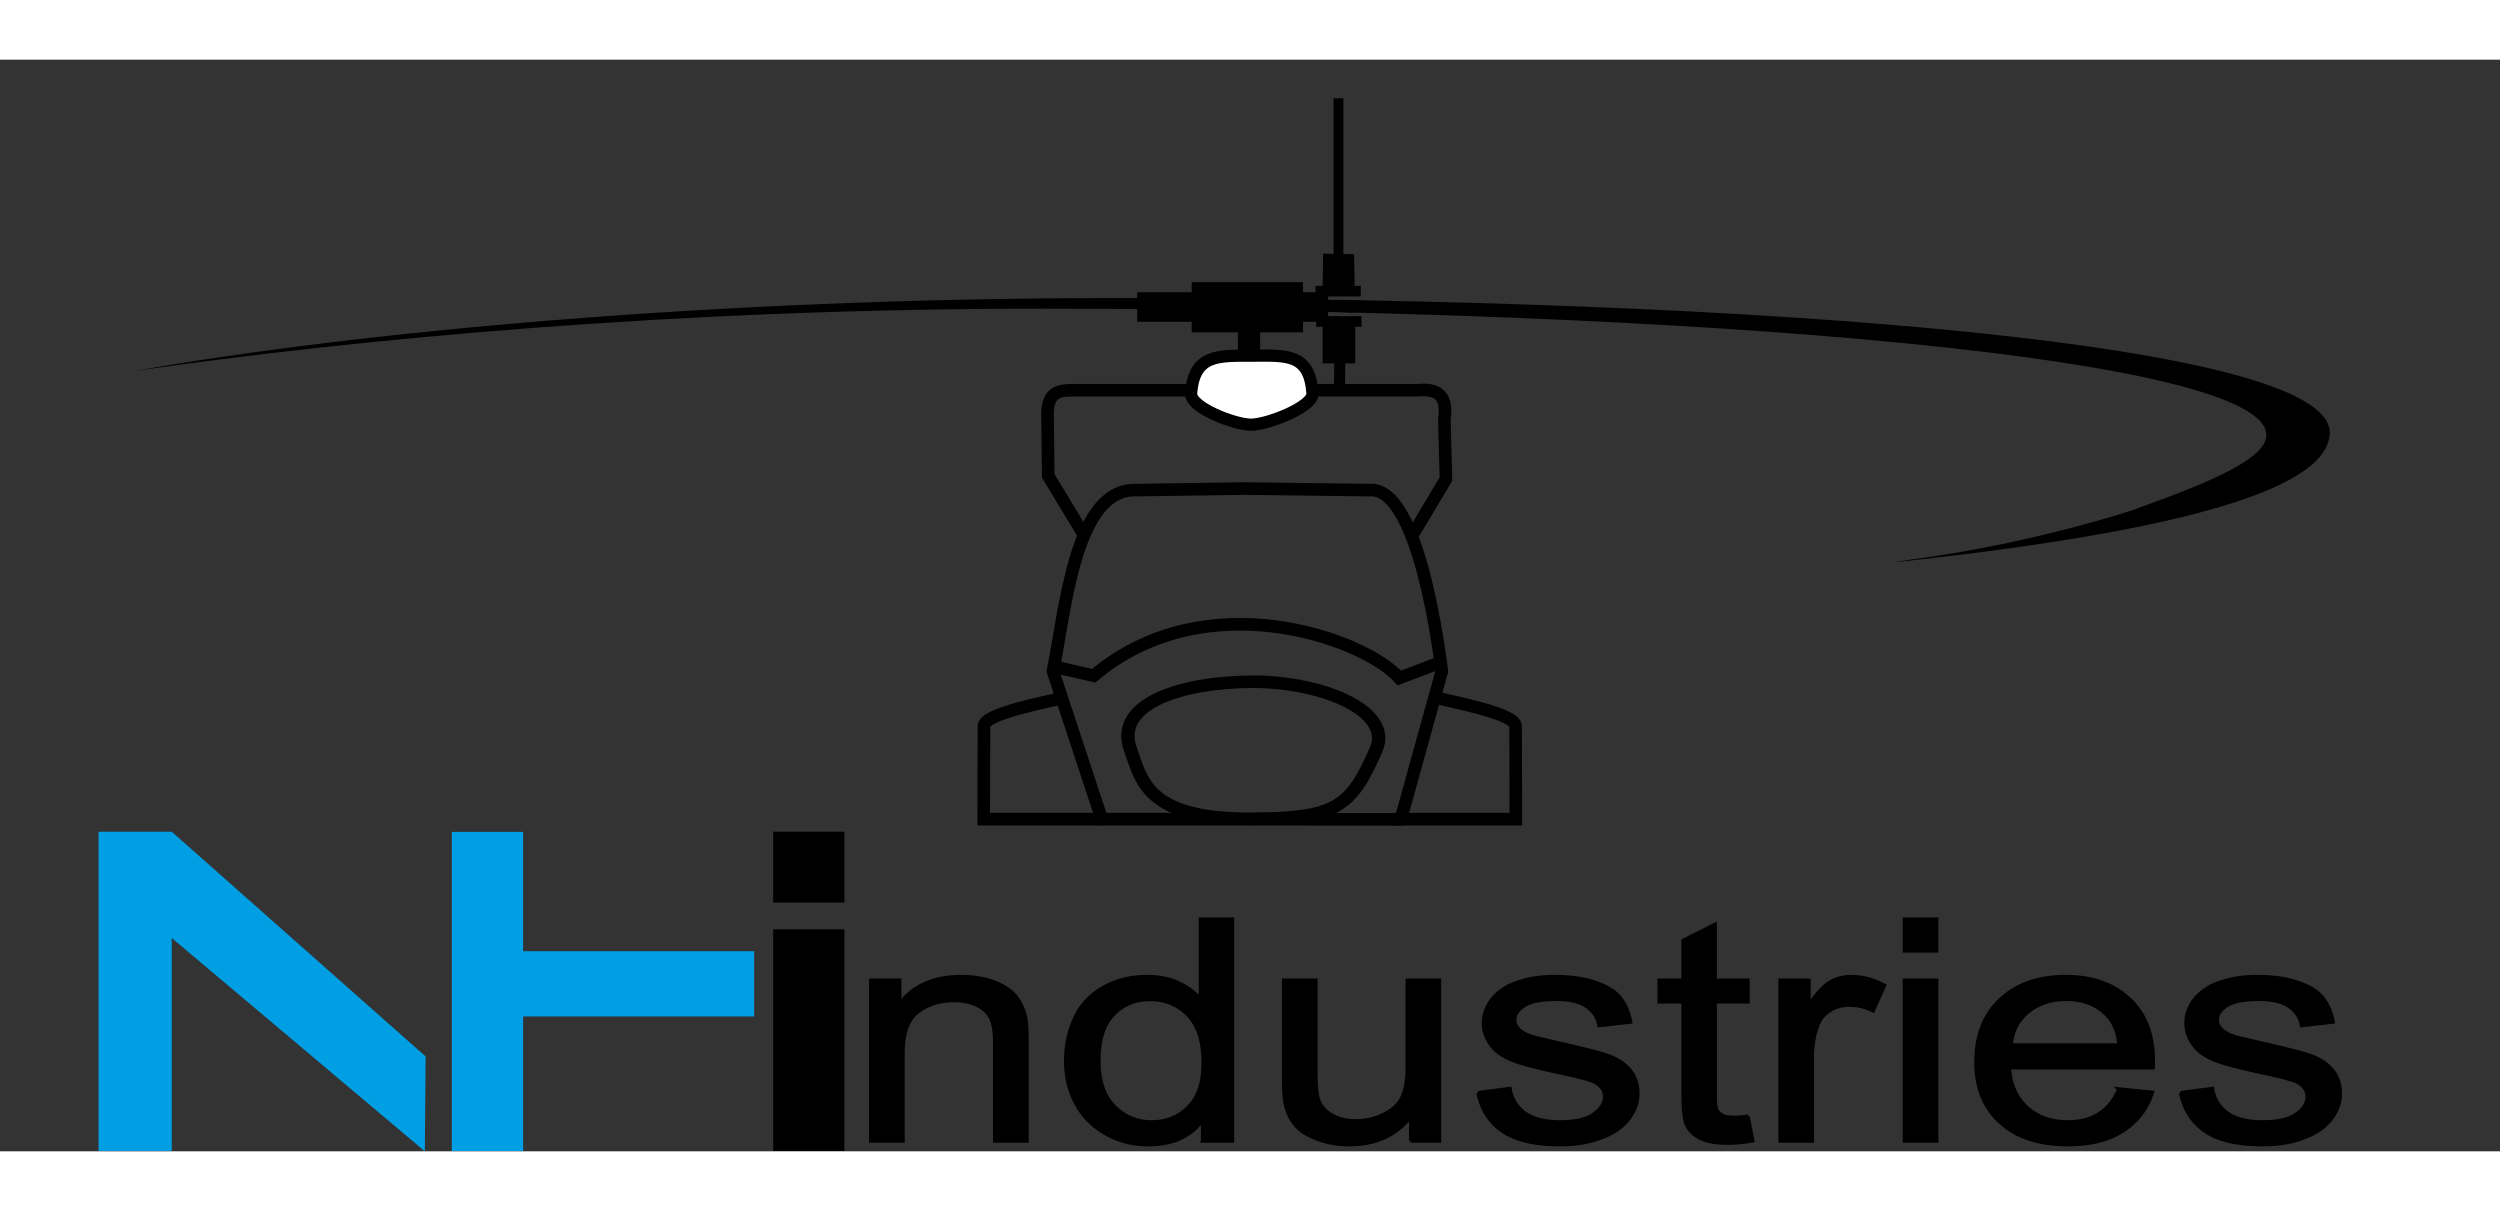 <svg height="1211" viewBox=".019 .074 198.5 86.676" width="2500" xmlns="http://www.w3.org/2000/svg"><rect x=".019" y=".074" width="198.5" height="86.676" fill="#333333" stroke="none"/><path d="m7.844 61.375v25.344h5.812v-16.906l20.094 16.937.063-7.531-20.157-17.844z" fill="#009fe3"/><g fill="#009fe3"><path d="m59.9 70.861v5.179h-22.857v-5.18z"/><path d="m35.894 61.387h5.662v25.336h-5.662z"/><path d="m61.406 61.375v5.625h5.657v-5.625zm0 7.75v17.594h5.657v-17.594z" fill="#000"/></g><path d="m88.625 19c-32.19 0-60.604 2.74-77.875 5.781 17.551-2.51 42.978-4.972 72.523-4.936 52.864.063 96.666 3.955 96.696 10.03.01 2.032-5.333 4.05-10.375 5.875 1.774-.424 4.714-1.513-.25.094-3.52 1.139-10.394 2.99-17.719 3.937l-1.375.219c21.237-2.259 34.71-5.533 34.75-10.313.059-6.993-43.7-10.687-96.375-10.687z"/><g stroke="#000"><path d="m.019 23.174v-16.729h3.971v2.375c1.892-1.855 4.674-2.754 8.28-2.754 1.574 0 3.017.167 4.347.538 1.293.37 2.286.844 2.942 1.428a4.816 4.816 0 0 1 1.367 2.096c.169.519.253 1.456.253 2.763v10.284h-4.419v-10.174c0-1.15-.169-2.021-.515-2.605-.338-.566-.956-1.02-1.808-1.373-.881-.334-1.911-.5-3.092-.5-1.892 0-3.513.361-4.852 1.15-1.368.788-2.061 2.216-2.061 4.367v9.134zm44.815 0v-2.114c-1.621 1.679-4.066 2.495-7.28 2.495-2.088 0-3.98-.353-5.713-1.104s-3.101-1.753-4.047-3.088c-.946-1.317-1.443-2.82-1.443-4.535 0-1.669.45-3.18 1.293-4.553.852-1.363 2.173-2.383 3.906-3.125 1.733-.733 3.672-1.085 5.808-1.085 1.565 0 2.97.195 4.197.63 1.218.436 2.23.983 2.988 1.67v-8.29h4.384v23.1h-4.093zm-13.949-8.346c0 2.143.721 3.738 2.108 4.804 1.386 1.066 3.063 1.595 4.974 1.595 1.94 0 3.597-.491 4.927-1.53 1.34-1.03 2.015-2.55 2.015-4.637 0-2.281-.694-3.96-2.061-5.035-1.359-1.085-3.064-1.615-5.068-1.615-1.967 0-3.616.51-4.909 1.549-1.311 1.03-1.986 2.643-1.986 4.868zm42.052 8.346v-2.457c-2.015 1.91-4.787 2.838-8.263 2.838-1.545 0-2.97-.186-4.29-.566-1.35-.39-2.342-.844-2.97-1.437a4.517 4.517 0 0 1 -1.367-2.096c-.178-.547-.272-1.428-.272-2.643v-10.368h4.412v9.283c0 1.474.103 2.467.272 2.986.262.742.862 1.317 1.76 1.753.91.435 2.015.649 3.336.649 1.32 0 2.576-.214 3.728-.668 1.143-.427 1.995-1.02 2.473-1.78.46-.742.712-1.827.712-3.265v-8.958h4.412v16.73h-3.943m9.096-4.99c1.452-.157 2.913-.296 4.365-.445.243 1.122.937 1.975 2.06 2.588 1.097.602 2.67.899 4.675.899 2.042 0 3.541-.26 4.515-.807.975-.528 1.471-1.15 1.471-1.854 0-.65-.44-1.15-1.293-1.521-.618-.25-2.117-.557-4.515-.955-3.232-.538-5.47-.974-6.716-1.373-1.246-.39-2.211-.909-2.848-1.595-.656-.686-.984-1.419-.984-2.235 0-.742.281-1.428.815-2.077.506-.64 1.255-1.15 2.155-1.577.684-.334 1.62-.593 2.82-.844 1.18-.222 2.454-.324 3.803-.324 2.032 0 3.85.176 5.386.566 1.546.389 2.68.88 3.41 1.53s1.255 1.511 1.527 2.596c-1.443.13-2.885.25-4.319.38-.187-.862-.768-1.52-1.686-2.012-.955-.5-2.286-.732-4-.732-2.033 0-3.485.213-4.346.649-.853.436-1.293.927-1.293 1.511 0 .362.178.696.534.993.375.306.937.547 1.695.76.44.111 1.743.334 3.897.723 3.11.547 5.302.974 6.548 1.308 1.227.352 2.192.844 2.895 1.493.702.658 1.058 1.465 1.058 2.43 0 .945-.43 1.817-1.283 2.661-.843.844-2.108 1.474-3.719 1.938-1.62.473-3.466.696-5.499.696-3.381 0-5.967-.445-7.719-1.354-1.789-.909-2.932-2.235-3.41-4.016m36.506 2.458c.206.834.431 1.669.637 2.504-1.246.176-2.351.25-3.335.25-1.592 0-2.838-.148-3.728-.491-.88-.334-1.499-.752-1.855-1.29-.365-.519-.543-1.64-.543-3.338v-9.626h-3.232v-2.207h3.232v-4.145c1.461-.575 2.932-1.122 4.393-1.706v5.851h4.431v2.207h-4.43v9.784c0 .807.074 1.317.243 1.558.14.24.393.408.759.556.337.14.833.204 1.49.204.496 0 1.133-.037 1.938-.111m4.272 2.531v-16.729h3.962v2.532c1.003-1.187 1.968-1.957 2.83-2.346.852-.38 1.789-.566 2.82-.566 1.489 0 2.987.287 4.533.918-.506.88-1.021 1.743-1.517 2.624a8.918 8.918 0 0 0 -3.242-.612c-.955 0-1.836.186-2.595.557-.758.38-1.33.89-1.648 1.558a7.627 7.627 0 0 0 -.73 3.31v8.754zm16.787-19.836v-3.264h4.421v3.264zm0 19.836v-16.729h4.421v16.73h-4.421zm28.965-5.387 4.562.361c-.703 1.725-2.07 3.023-4 3.988s-4.44 1.419-7.457 1.419c-3.794 0-6.83-.733-9.05-2.272-2.21-1.512-3.353-3.608-3.353-6.334 0-2.82 1.143-4.97 3.382-6.556 2.239-1.577 5.17-2.328 8.777-2.328 3.485 0 6.342.732 8.534 2.281s3.307 3.672 3.307 6.436c0 .167 0 .417-.019.751h-19.419c.169 1.846.984 3.237 2.426 4.22 1.434.992 3.26 1.474 5.443 1.474 1.62 0 2.998-.26 4.14-.825 1.153-.557 2.07-1.41 2.727-2.615zm-14.492-4.582h14.538c-.196-1.41-.768-2.448-1.667-3.171-1.386-1.104-3.232-1.641-5.47-1.641-2.034 0-3.73.435-5.097 1.307-1.396.881-2.164 2.04-2.304 3.505zm22.829 4.98c1.452-.157 2.904-.296 4.356-.445.243 1.122.946 1.975 2.06 2.588 1.106.602 2.68.899 4.684.899 2.043 0 3.541-.26 4.516-.807.974-.528 1.47-1.15 1.47-1.854 0-.65-.45-1.15-1.302-1.521-.609-.25-2.107-.557-4.506-.955-3.24-.538-5.47-.974-6.726-1.373-1.245-.39-2.21-.909-2.838-1.595-.656-.686-.984-1.419-.984-2.235 0-.742.272-1.428.806-2.077.515-.64 1.265-1.15 2.164-1.577.684-.334 1.62-.593 2.82-.844 1.17-.222 2.454-.324 3.803-.324 2.033 0 3.85.176 5.386.566 1.546.389 2.68.88 3.41 1.53s1.255 1.511 1.527 2.596c-1.443.13-2.885.25-4.318.38-.197-.862-.769-1.52-1.696-2.012-.946-.5-2.276-.732-3.99-.732-2.043 0-3.485.213-4.347.649-.853.436-1.293.927-1.293 1.511 0 .362.169.696.534.993.365.306.937.547 1.696.76.44.111 1.742.334 3.897.723 3.11.547 5.292.974 6.547 1.308 1.218.352 2.183.844 2.886 1.493.712.658 1.058 1.465 1.058 2.43 0 .945-.421 1.817-1.274 2.661-.852.844-2.107 1.474-3.728 1.938-1.611.473-3.457.696-5.49.696-3.381 0-5.967-.445-7.728-1.354-1.78-.909-2.923-2.235-3.4-4.016" fill-rule="evenodd" stroke-width=".402" transform="matrix(.588 0 0 .761 69.127 68.278)"/><g fill="none"><path d="m98.875 34.125-8.625.125c-4.847-.172-5.607 9.317-6.625 14.375l3.875 11.75 23.742.015 3.258-11.765c-.137-.944-1.745-14.737-5.75-14.375z"/><path d="m84.242 50.779c-.928.271-6.166 1.202-6.096 2.229l-.021 7.367h9.625m26.511-9.596c.928.271 6.166 1.202 6.096 2.229l.021 7.367h-9.625m-26.765-12.049 2.873.663c8.883-7.506 21.434-2.976 24.262.176l3.27-1.237"/><path d="m136.98 57.889c-1.895 4.583-2.958 5.495-9.507 5.502-7.721.008-8.095-3.092-8.922-5.502-1.302-3.791 4.125-5.414 9.214-5.414 5.09 0 10.505 2.294 9.215 5.414z" transform="matrix(1.058 0 0 .997 -35.644 -2.853)"/><path d="m86.067 37.78-2.817-4.658-.057-4.728c-.065-2.082 1.038-2.062 2.12-2.077h27.313c2.033-.192 2.262.944 2.077 2.387l.125 4.668-2.732 4.568"/></g><path d="m104.229 26.582c.068 1.064-3.657 2.514-4.942 2.474-1.343-.042-4.769-1.38-4.692-2.474.218-3.129 2.156-3.005 4.817-3.005 2.66 0 4.608-.256 4.817 3.005zm-5.436-6.673h.796v3.182h-.796z" fill="#fff" stroke-width=".969"/></g><path d="m94.639 17.743h8.839v3.978h-8.84z"/><path d="m90.308 18.539h15.165v2.342h-15.165z"/><path d="m105.075 15.477-.044 3.023h2.55l-.044-2.98zm-.044 3.71v5h2.594v-3.312l-2.375-.063.031-.75 2.344.094v-.968z"/><path d="m106.296 3.137-.002 13.332" fill="none" stroke="#000" stroke-width=".78"/><path d="m106.423 22.006-.049 4.198" fill="none" stroke="#000" stroke-width=".872"/><path d="m104.469 18.031h3.594v.844h-3.594zm.062 2.407h3.594v.843h-3.594z"/></svg>